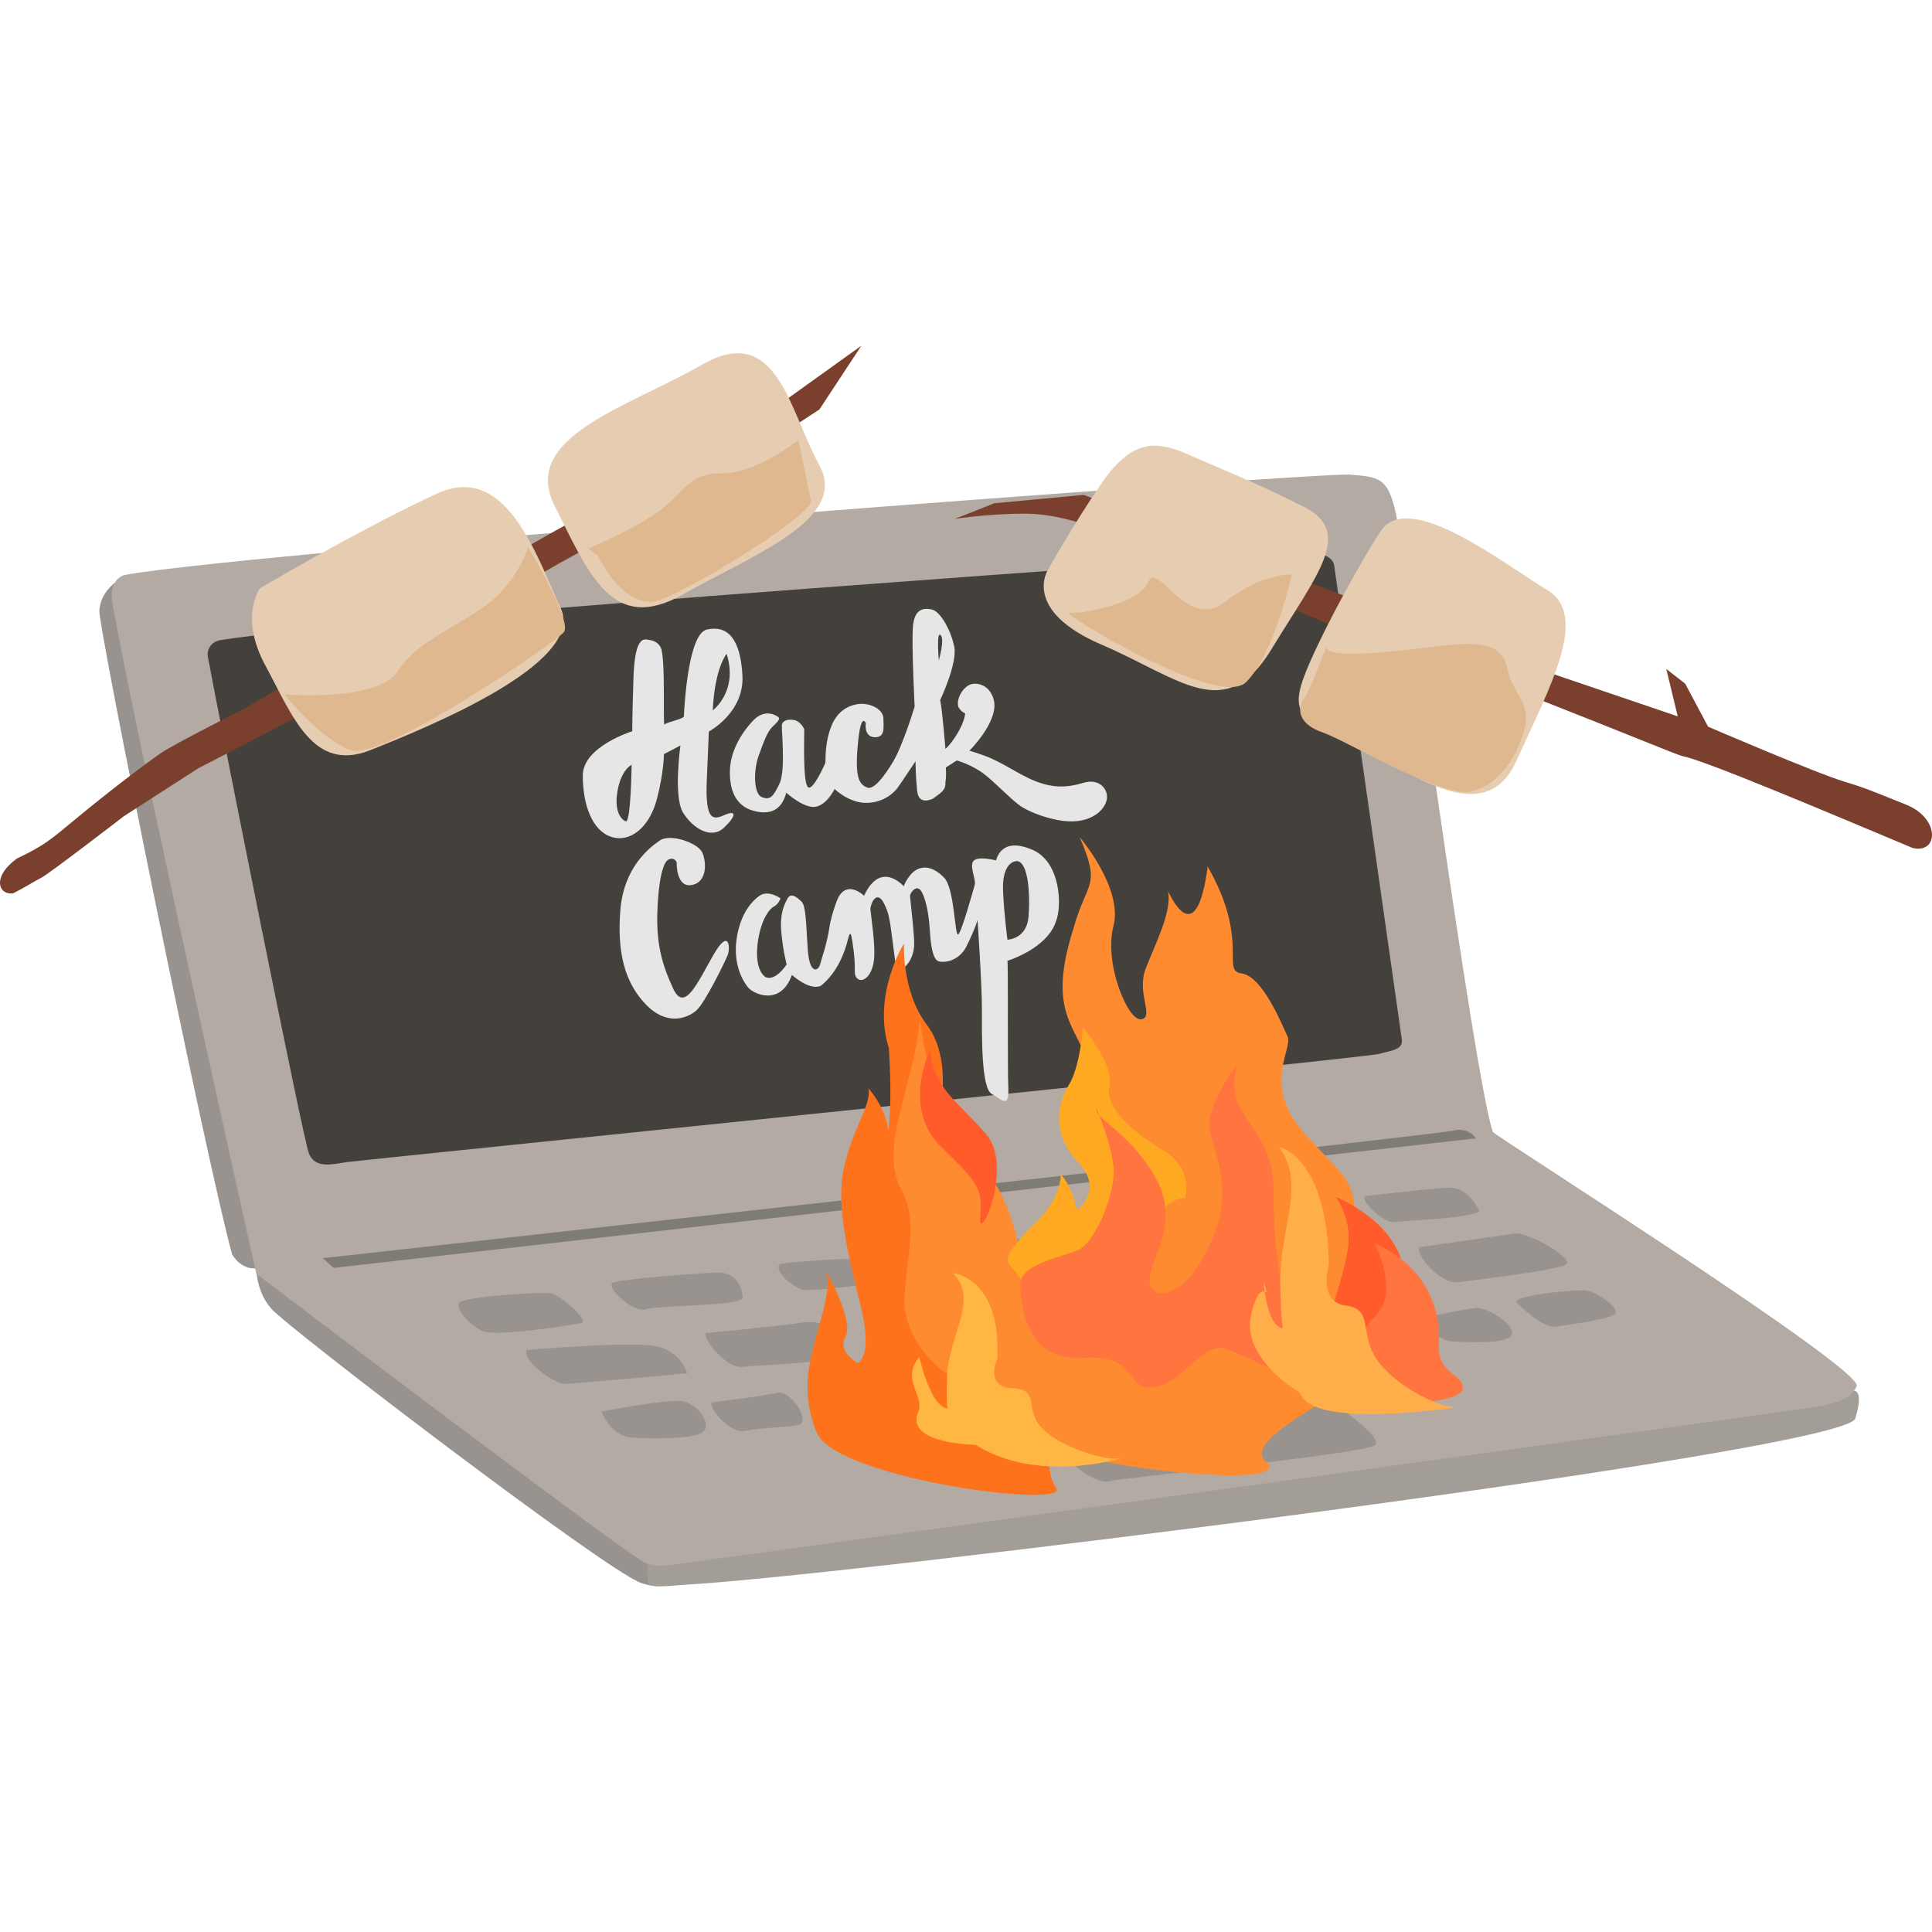 <?xml version="1.0" encoding="UTF-8" standalone="no"?>
<svg
   xmlns:dc="http://purl.org/dc/elements/1.1/"
   xmlns:cc="http://creativecommons.org/ns#"
   xmlns:rdf="http://www.w3.org/1999/02/22-rdf-syntax-ns#"
   xmlns:svg="http://www.w3.org/2000/svg"
   xmlns="http://www.w3.org/2000/svg"
   xmlns:sodipodi="http://sodipodi.sourceforge.net/DTD/sodipodi-0.dtd"
   xmlns:inkscape="http://www.inkscape.org/namespaces/inkscape"
   width="570"
   height="570"
   viewBox="0 0 570 570"
   version="1.1"
   id="svg111"
   sodipodi:docname="logo.svg"
   style="fill:none"
   inkscape:version="0.92.3 (2405546, 2018-03-11)"
   inkscape:export-filename="/mnt/sda3/repos/github/hackCamp1/images/logo512.png"
   inkscape:export-xdpi="86.231583"
   inkscape:export-ydpi="86.231583">
  <sodipodi:namedview
     pagecolor="#ffffff"
     bordercolor="#666666"
     borderopacity="1"
     objecttolerance="10"
     gridtolerance="10"
     guidetolerance="10"
     inkscape:pageopacity="0"
     inkscape:pageshadow="2"
     inkscape:window-width="1366"
     inkscape:window-height="704"
     id="namedview113"
     showgrid="false"
     inkscape:zoom="0.61578947"
     inkscape:cx="156.83432"
     inkscape:cy="183"
     inkscape:window-x="0"
     inkscape:window-y="27"
     inkscape:window-maximized="1"
     inkscape:current-layer="svg111" />
  <g
     clip-path="url(#clip0)"
     id="g104"
     transform="translate(-6.060626e-5,102)">
    <path
       d="m 75.646,270.57 c 0,0 -0.754,7.751 4.483,13.633 5.234,5.882 99.165,77.592 109.074,80.845 9.909,3.261 10.708,-3.123 10.708,-3.123 z"
       id="path2"
       inkscape:connector-curvature="0"
       style="fill:#99938f" />
    <path
       d="m 545.817,308.571 c 0,0 4.71,-2.461 1.551,7.934 -2.977,9.785 -299.99,46.677 -345.56,49.063 -1.728,0.087 -6.375,0.722 -9.669,0.272 -2.063,-0.277 -0.826,-9.852 -0.826,-9.852 z"
       id="path4"
       inkscape:connector-curvature="0"
       style="fill:#a39d98" />
    <path
       d="m 34.434,69.507 c 0.107,-0.087 42.276,202.425 42.276,202.425 0,0 -4.64,1.811 -8.218,-3.801 C 60.765,239.98 28.905,82.768 29.307,78.043 c 0.429,-5.122 4.18,-7.806 5.127,-8.536 z"
       id="path6"
       inkscape:connector-curvature="0"
       style="fill:#99938f" />
    <path
       d="m 33.073,75.239 c 5.826,34.763 42.55,198.557 42.55,198.557 0,0 110.852,84.163 115.1,85.5 4.248,1.332 8.533,0.142 10.606,-0.045 2.073,-0.187 332.709,-45.677 336.607,-46.532 4.672,-1.024 8.428,-2.381 9.842,-5.767 2.112,-5.05 -106.957,-73.968 -107.329,-74.988 C 435.05,216.941 414.183,60.794 411.868,49.719 409.546,38.647 406.626,38.747 398.198,38.023 389.77,37.298 75.995,60.576 37.033,67.593 c -2.964,0.542 -4.572,4 -3.961,7.646 z"
       id="path8"
       inkscape:connector-curvature="0"
       style="fill:#b2aaa3" />
    <path
       d="m 61.339,91.868 c 4.048,21.672 27.914,141.258 29.744,146.266 1.831,5.007 7.507,3.235 11.226,2.713 3.718,-0.517 300.849,-30.81 304.612,-31.909 3.763,-1.099 7.055,-1.204 6.66,-4.275 -0.397,-3.071 -19.583,-137.175 -19.978,-139.931 -0.397,-2.756 -5.149,-4.13 -8.713,-3.743 -3.313,0.365 -281.058,19.503 -319.788,25.852 -2.952,0.485 -4.16,2.911 -3.763,5.027 z"
       id="path10"
       inkscape:connector-curvature="0"
       style="fill:#44403c" />
    <path
       d="m 95.239,269.201 c 0,0 328.291,-36.362 333.268,-37.589 4.972,-1.23 6.893,2.234 6.893,2.234 L 98.395,272.067 Z"
       id="path12"
       inkscape:connector-curvature="0"
       style="fill:#7f7b75" />
    <path
       d="m 135.347,282.522 c 0.632,-2.044 24.972,-3.489 27.47,-2.906 2.497,0.582 11.237,8.14 8.74,8.723 -2.497,0.579 -25.604,4.185 -29.342,2.326 -3.739,-1.857 -7.5,-6.099 -6.868,-8.143 z"
       id="path14"
       inkscape:connector-curvature="0"
       style="fill:#99938f" />
    <path
       d="m 180.777,276.49 c -2.14,1.321 6.071,9.005 9.762,7.778 3.69,-1.209 28.708,-0.894 28.58,-3.476 -0.127,-2.576 -1.628,-7.666 -7.863,-7.358 -6.236,0.307 -28.659,1.931 -30.479,3.056 z"
       id="path16"
       inkscape:connector-curvature="0"
       style="fill:#99938f" />
    <path
       d="m 230.422,270.815 c -3.059,1.324 3.953,7.941 7.666,7.828 3.714,-0.107 27.203,-2.041 26.511,-4.505 -0.689,-2.454 -2.605,-4.26 -11.29,-4.625 -8.686,-0.365 -22.887,1.302 -22.887,1.302 z"
       id="path18"
       inkscape:connector-curvature="0"
       style="fill:#99938f" />
    <path
       d="m 272.86,265.625 c -4.41,0.727 7.107,9.63 11.514,8.903 4.406,-0.725 28.986,-3.091 24.508,-6.265 -4.472,-3.175 -4.427,-4.247 -9.1,-4.822 -4.667,-0.572 -26.922,2.184 -26.922,2.184 z"
       id="path20"
       inkscape:connector-curvature="0"
       style="fill:#99938f" />
    <path
       d="m 317.021,261.287 c 0,0 5.684,8.761 8.848,8.136 3.159,-0.625 27.175,-1.877 25.279,-4.38 -1.9,-2.504 -5.057,-6.884 -10.748,-6.26 -5.686,0.625 -23.379,2.504 -23.379,2.504 z"
       id="path22"
       inkscape:connector-curvature="0"
       style="fill:#99938f" />
    <path
       d="m 361.764,256.767 c 0,0 3.046,7.419 8.53,6.739 5.487,-0.675 26.206,0 25.597,-3.371 -0.609,-3.376 -4.877,-7.421 -10.97,-6.747 -6.094,0.68 -23.157,3.379 -23.157,3.379 z"
       id="path24"
       inkscape:connector-curvature="0"
       style="fill:#99938f" />
    <path
       d="m 403.061,250.852 c -2.318,0.62 3.658,6.764 7.569,7.739 3.471,-0.41 27.22,-1.374 25.724,-3.643 -1.499,-2.264 -3.806,-6.837 -9.31,-6.545 -5.491,0.288 -23.983,2.449 -23.983,2.449 z"
       id="path26"
       inkscape:connector-curvature="0"
       style="fill:#99938f" />
    <path
       d="m 155.325,296.285 c -1.249,3.123 8.116,9.995 11.237,9.995 3.122,0 36.21,-3.124 36.21,-3.124 0,0 -1.873,-6.871 -9.989,-8.121 -8.116,-1.249 -37.458,1.25 -37.458,1.25 z"
       id="path28"
       inkscape:connector-curvature="0"
       style="fill:#99938f" />
    <path
       d="m 208.391,291.287 c -1.873,0.625 5.619,10.62 10.614,9.995 4.994,-0.624 28.925,-1.254 29.966,-3.748 1.042,-2.494 -3.121,-10.62 -11.862,-9.37 -8.74,1.249 -28.718,3.123 -28.718,3.123 z"
       id="path30"
       inkscape:connector-curvature="0"
       style="fill:#99938f" />
    <path
       d="m 255.214,284.416 c 0,0 4.995,9.995 9.365,9.37 4.37,-0.625 27.469,-0.625 27.469,-2.499 0,-1.874 -4.37,-9.995 -8.74,-9.37 -4.37,0.624 -28.094,2.499 -28.094,2.499 z"
       id="path32"
       inkscape:connector-curvature="0"
       style="fill:#99938f" />
    <path
       d="m 300.165,281.457 c 0,0 6.243,9.208 9.364,9.208 3.122,0 24.348,-1.972 24.348,-1.972 0,0 -3.121,-11.179 -9.364,-10.519 -6.244,0.654 -24.348,3.283 -24.348,3.283 z"
       id="path34"
       inkscape:connector-curvature="0"
       style="fill:#99938f" />
    <path
       d="m 340.745,276.402 c -1.873,0.66 4.994,11.199 9.364,9.883 4.37,-1.317 18.73,-0.66 20.602,-3.294 1.873,-2.634 -0.624,-7.906 -5.618,-8.566 -4.995,-0.659 -24.348,1.977 -24.348,1.977 z"
       id="path36"
       inkscape:connector-curvature="0"
       style="fill:#99938f" />
    <path
       d="m 378.827,271.185 c -3.746,0.594 6.868,11.329 11.238,10.732 4.37,-0.595 20.602,-2.976 23.099,-4.173 2.498,-1.197 -3.121,-8.946 -6.243,-8.946 -3.121,0 -28.094,2.387 -28.094,2.387 z"
       id="path38"
       inkscape:connector-curvature="0"
       style="fill:#99938f" />
    <path
       d="m 418.783,265.947 c -1.249,2.304 6.243,10.927 11.238,10.353 4.994,-0.575 28.718,-3.451 31.839,-5.173 3.122,-1.721 -11.237,-9.775 -14.983,-9.2 -3.746,0.574 -28.094,4.02 -28.094,4.02 z"
       id="path40"
       inkscape:connector-curvature="0"
       style="fill:#99938f" />
    <path
       d="m 447.501,282.322 c 0,0 7.492,7.603 11.238,7.096 3.746,-0.502 14.983,-2.027 17.481,-3.548 2.497,-1.517 -4.995,-6.589 -8.116,-7.097 -3.122,-0.504 -22.476,1.522 -20.603,3.549 z"
       id="path42"
       inkscape:connector-curvature="0"
       style="fill:#99938f" />
    <path
       d="m 420.151,286.762 c -1.301,1.547 4.438,6.754 8.059,6.974 3.619,0.215 15.68,0.937 17.651,-1.647 1.97,-2.583 -6.753,-8.516 -10.406,-8.193 -3.649,0.32 -15.304,2.866 -15.304,2.866 z"
       id="path44"
       inkscape:connector-curvature="0"
       style="fill:#99938f" />
    <path
       d="m 387.151,290.697 c 0,0 3.171,7.462 7.609,7.462 4.437,0 17.748,-0.572 19.016,-2.297 1.271,-1.724 0.637,-5.739 -3.801,-6.889 -4.437,-1.144 -22.824,1.724 -22.824,1.724 z"
       id="path46"
       inkscape:connector-curvature="0"
       style="fill:#99938f" />
    <path
       d="m 299.54,301.577 c 0,0 1.873,10.168 11.238,8.476 9.364,-1.697 69.123,-9.081 71.548,-9.705 1.925,-0.495 -5.696,-7.507 -8.81,-8.126 -3.117,-0.62 -73.976,9.355 -73.976,9.355 z"
       id="path48"
       inkscape:connector-curvature="0"
       style="fill:#99938f" />
    <path
       d="m 270,305.6 c -3.104,1.444 3.639,7.979 6.81,7.042 3.172,-0.927 17.101,-0.39 17.988,-3.334 0.886,-2.943 -2.735,-5.984 -8.044,-6.367 C 281.448,302.567 270,305.6 270,305.6 Z"
       id="path50"
       inkscape:connector-curvature="0"
       style="fill:#99938f" />
    <path
       d="m 240.024,307.737 c 0,0 1.046,9.37 5.753,9.37 4.707,0 17.783,-1.874 19.354,-2.499 1.57,-0.625 0.522,-7.496 -4.186,-8.746 -4.707,-1.249 -20.921,1.875 -20.921,1.875 z"
       id="path52"
       inkscape:connector-curvature="0"
       style="fill:#99938f" />
    <path
       d="m 177.423,314.463 c 0,0 2.814,7.299 9.01,7.681 6.196,0.385 17.94,0.508 20.924,-1.659 2.99,-2.164 -1.643,-8.703 -6.607,-9.15 -4.96,-0.438 -23.327,3.128 -23.327,3.128 z"
       id="path54"
       inkscape:connector-curvature="0"
       style="fill:#99938f" />
    <path
       d="m 210.134,311.732 c -1.62,0.82 4.895,9.493 9.859,8.423 4.962,-1.069 12.537,-0.917 15.828,-1.859 3.291,-0.947 -2.437,-10.375 -6.565,-9.37 -4.128,1.002 -19.122,2.806 -19.122,2.806 z"
       id="path56"
       inkscape:connector-curvature="0"
       style="fill:#99938f" />
    <path
       d="m 307.656,318.149 c -1.398,2.794 13.111,18.116 19.354,16.867 6.243,-1.25 75.541,-8.121 78.663,-10.62 3.121,-2.499 -16.857,-16.242 -19.978,-16.242 -3.122,0 -76.166,6.247 -78.039,9.995 z"
       id="path58"
       inkscape:connector-curvature="0"
       style="fill:#99938f" />
    <path
       d="m 319.735,44.003 -26.391,2.477 -11.693,4.638 c 0,0 9.589,-1.6 21.256,-1.566 11.666,0.034 24.956,5.96 32.503,8.872 23.401,9.024 63.284,26.971 66.451,27.724 23.767,5.644 92.219,34.551 94.515,34.94 6.273,1.064 45.006,17.494 67.938,27.1 7.591,1.738 8.119,-8.568 -1.701,-12.683 -11.473,-4.631 -12.886,-5.21 -18.345,-6.855 -8.629,-2.599 -40.334,-16.261 -40.334,-16.261 l -6.742,-12.671 -5.588,-4.359 3.38,13.987 -54.943,-18.673 -60.62,-23.567 z"
       id="path60"
       inkscape:connector-curvature="0"
       style="fill:#7a402d" />
    <path
       d="m 309.149,66.161 c 0,0 -7.743,11.886 15.801,22.014 23.544,10.128 36.571,23.721 50.19,1.343 C 388.759,67.141 399.539,55.03 384.624,47.501 369.708,39.972 360.849,36.672 350.825,32.2 c -10.024,-4.472 -17.03,-4.496 -25.946,8.554 -8.915,13.05 -15.73,25.407 -15.73,25.407 z"
       id="path62"
       inkscape:connector-curvature="0"
       style="fill:#e6cdb1" />
    <path
       d="m 315.412,78.799 c 2.248,0.481 20.558,-2.296 23.326,-9.011 2.774,-6.723 11.471,14.591 22.504,5.902 11.033,-8.687 19.887,-8.194 19.887,-8.194 0,0 -5.268,23.768 -13.548,31.802 -8.278,8.031 -56.004,-21.318 -52.169,-20.498 z"
       id="path64"
       inkscape:connector-curvature="0"
       style="fill:#e0b890" />
    <path
       d="m 383.975,99.827 c -2.598,8.633 0.659,11.449 15.114,17.574 14.455,6.124 38.427,26.998 48.31,5.073 9.883,-21.926 21.627,-42.908 9.046,-50.427 -12.58,-7.519 -40.983,-30.046 -49.2,-17.224 -8.216,12.822 -20.674,36.368 -23.27,45.004 z"
       id="path66"
       inkscape:connector-curvature="0"
       style="fill:#e6cdb1" />
    <path
       d="m 391.25,88.872 c 0,0 -4.477,12.366 -6.59,15.396 -2.113,3.03 -1.425,7.47 5.569,9.83 6.995,2.361 35.186,19.514 43.831,17.44 8.645,-2.073 13.577,-10.699 15.705,-18.401 2.128,-7.701 -3.464,-10.525 -4.842,-17.07 -1.379,-6.546 -4.64,-9.36 -19.587,-7.543 -14.946,1.817 -33.631,4.088 -34.086,0.348 z"
       id="path68"
       inkscape:connector-curvature="0"
       style="fill:#e0b890" />
    <path
       d="m 191.576,86.815 c 1.179,0.152 2.553,0.675 3.332,2.162 1.557,2.974 0.584,23.464 1.168,22.778 0.584,-0.686 5.657,-1.666 5.692,-2.404 0.24,-4.985 1.508,-24.407 6.765,-25.607 6.033,-1.377 9.926,2.553 10.51,13.552 0.584,10.999 -9.927,16.533 -9.927,16.533 0,0 0,1.169 -0.583,14.125 -0.584,12.956 2.141,11.831 5.449,10.41 3.309,-1.421 3.309,0.331 -0.389,3.833 -3.698,3.502 -9.148,0.298 -12.067,-4.451 -2.92,-4.75 -0.779,-19.795 -0.779,-19.795 l -4.866,2.537 c 0,0 0,5.453 -2.141,13.487 -2.141,8.034 -7.786,12.784 -13.43,10.913 -5.645,-1.872 -8.37,-9.512 -8.37,-18.081 0,-8.569 14.598,-13.064 14.598,-13.064 0,0 -0.055,-3.033 0.364,-15.95 0.419,-12.918 3.496,-11.129 4.674,-10.978 z m -9.32,44.165 c -1.168,6.046 0.779,8.693 2.336,9.33 1.557,0.638 1.752,-16.665 1.752,-16.665 0,0 -2.92,1.288 -4.088,7.335 z m 28.028,-23.392 c 0,0 7.591,-5.609 4.088,-16.683 0,0 -3.504,4.117 -4.088,16.683 z"
       id="path70"
       inkscape:connector-curvature="0"
       style="fill:#e6e6e6" />
    <path
       d="m 227.807,112.516 c -1.297,1.222 -2.465,4.153 -4.022,8.579 -1.557,4.427 -1.428,11.199 1.038,12.111 2.466,0.911 3.374,-0.243 5.19,-4.109 1.817,-3.866 0.518,-16.017 0.648,-17.165 0.13,-1.148 1.428,-1.85 3.504,-1.52 2.076,0.33 3.114,2.703 3.114,2.703 0,3.505 -0.389,15.389 1.038,17.044 1.428,1.655 5.19,-7.095 5.19,-7.095 0.13,-1.148 -0.259,-6.013 1.947,-11.246 2.206,-5.232 6.877,-6.436 9.732,-6.112 2.855,0.324 5.45,2.035 5.45,4.372 0,2.337 0.648,5.557 -2.596,5.43 -3.244,-0.126 -2.595,-4.178 -2.595,-4.178 -0.519,-0.992 -1.687,-2.086 -2.465,7.528 -0.779,9.614 1.038,10.682 2.854,11.49 1.817,0.808 4.931,-2.981 7.786,-7.85 2.854,-4.869 6.228,-16.018 6.228,-16.018 0,0 -0.909,-18.063 -0.519,-23.454 0.389,-5.391 3.114,-5.737 5.579,-5.215 2.466,0.522 5.58,5.951 6.618,10.92 1.038,4.969 -4.152,15.829 -4.152,15.829 0.649,2.7 1.556,14.4 1.556,14.4 1.946,-1.638 5.512,-6.975 5.839,-10.497 0,0 -1.106,-0.368 -1.946,-1.738 -1.038,-2.372 1.687,-7.262 4.93,-7.006 2.009,-0.002 4.864,1.361 5.58,5.432 0.841,6.304 -7.396,14.405 -7.396,14.405 0,0 -0.909,-0.535 4.412,1.351 5.32,1.885 10.113,5.624 15.311,7.629 5.199,2.004 9.213,1.855 14.014,0.411 4.801,-1.444 7.396,2.085 6.878,4.86 -0.519,2.774 -3.502,5.966 -9.083,6.475 -5.582,0.509 -13.714,-2.479 -16.709,-4.708 -2.994,-2.229 -6.593,-6.167 -10.19,-9.03 -3.597,-2.863 -8.269,-4.191 -8.269,-4.19 -0.649,0.416 -3.244,2.081 -3.244,2.081 0,0 0.195,2.694 -0.13,4.393 0.13,2.098 -0.974,2.895 -3.763,4.855 -4.866,2.019 -4.562,-2.695 -4.663,-3.54 -0.322,-2.694 -0.398,-7.522 -0.398,-7.522 0,0 -4.541,6.808 -5.32,7.853 -0.778,1.045 -3.762,4.336 -9.083,4.398 -5.32,0.062 -9.472,-4.103 -9.472,-4.103 0,0 -2.076,4.473 -5.45,5.235 -3.373,0.762 -8.823,-4.13 -8.823,-4.13 -1.038,4.249 -3.893,6.911 -9.603,5.354 -5.709,-1.557 -7.136,-6.718 -7.007,-11.891 0.13,-5.173 2.855,-10.453 6.748,-14.637 3.893,-4.185 7.526,-1.14 7.526,-1.14 0.787,0.494 -0.514,1.735 -1.812,2.956 z m 49.174,-19.702 c 0,0 1.817,-6.203 0.519,-7.448 -1.298,-1.245 -0.519,7.448 -0.519,7.448 z"
       id="path72"
       inkscape:connector-curvature="0"
       style="fill:#e6e6e6" />
    <path
       d="m 199.644,152.443 c 0,0 -0.259,7.489 4.412,6.674 4.671,-0.815 4.412,-6.829 3.114,-9.632 -1.297,-2.803 -9.343,-5.641 -12.457,-3.54 -3.114,2.102 -10.64,7.916 -11.678,20.475 -1.038,12.559 1.297,21.5 7.526,27.944 6.228,6.444 12.197,4.017 14.792,1.834 2.596,-2.184 8.564,-14.478 9.343,-16.432 0.779,-1.953 0.519,-8.227 -4.152,-0.141 -4.672,8.086 -8.565,17.334 -11.938,10.046 -3.374,-7.288 -4.931,-13.249 -4.672,-22.296 0.26,-9.047 1.557,-15.073 3.374,-15.823 1.817,-0.75 2.336,0.891 2.336,0.891 z"
       id="path74"
       inkscape:connector-curvature="0"
       style="fill:#e6e6e6" />
    <path
       d="m 228.191,165.553 c -1.089,0.554 -3.46,3.372 -4.487,9.59 -1.026,6.217 0.271,9.929 2.201,11.167 3.001,1.234 6.179,-3.778 6.179,-3.778 0,0 -1.038,-3.8 -1.557,-9.336 -0.519,-5.536 0.778,-8.186 1.817,-10.098 1.038,-1.913 2.854,-0.325 4.152,0.92 1.298,1.245 1.297,6.439 1.817,14.052 0.519,7.613 3.114,6.468 3.633,4.473 0.519,-1.995 2.01,-5.847 2.854,-11.491 0.455,-2.72 1.753,-6.668 2.596,-8.416 2.854,-4.999 7.526,-0.361 7.526,-0.361 4.93,-10.642 11.678,-2.817 11.678,-2.817 3.179,-7.349 8.24,-6.414 11.938,-2.515 3.114,3.092 3.114,17.374 4.152,16.76 1.039,-0.614 4.931,-14.796 4.931,-14.796 0.259,-1.777 -1.816,-5.742 -0.259,-7.052 1.557,-1.311 6.487,-0.007 6.487,-0.007 1.817,-5.944 7.267,-4.557 10.381,-3.283 8.693,3.33 9.212,16.786 7.267,21.411 -2.726,8.005 -14.274,11.492 -14.274,11.492 0.26,1.08 0,31.161 0.26,37.435 0.26,6.273 -1.817,3.606 -4.931,1.812 -3.114,-1.793 -2.855,-17.592 -2.855,-25.123 0,-7.531 -1.297,-26.175 -1.297,-26.175 0,0 -0.519,2.255 -3.374,8.033 -2.271,4.119 -6.293,4.647 -8.045,4.174 -1.752,-0.474 -2.336,-4.527 -2.595,-8.463 -0.26,-3.937 -0.779,-8.694 -2.336,-11.798 -1.557,-3.104 -3.606,0.303 -3.562,0.928 0.174,2.501 1.39,12.167 1.211,14.864 -0.099,1.491 -0.586,3.225 -1.435,4.552 -0.543,0.873 -1.516,1.89 -2.464,2.476 -0.815,0.393 -1.253,-0.474 -1.582,-2.112 -0.328,-1.639 -0.547,-4.049 -0.922,-6.741 -0.751,-5.384 -0.88,-7.872 -2.665,-11.109 -1.784,-3.237 -3.544,-0.491 -3.846,1.896 0.268,2.875 1.496,10.668 1.097,14.783 -0.495,4.976 -3.015,6.613 -4.285,6.171 -1.271,-0.443 -1.368,-1.627 -1.403,-2.295 0.132,-4.088 -0.753,-9.508 -1.04,-10.712 -0.287,-1.203 -0.707,-0.131 -0.964,0.97 -0.978,4.185 -3.314,10.046 -7.984,13.782 -3.309,1.616 -8.565,-3.179 -8.565,-3.179 -3.373,9.331 -11.354,5.659 -12.975,3.648 -1.622,-2.011 -4.348,-6.858 -3.374,-14.04 0.973,-7.181 4.152,-11.089 6.747,-12.949 2.595,-1.859 6.229,0.731 6.229,0.731 0,0 -0.52,1.735 -2.077,2.526 z m 69.032,9.683 c 0,0 5.71,-0.13 6.229,-6.799 0.519,-6.669 -0.066,-16.046 -3.374,-16.378 -2.012,0.005 -4.411,2.155 -4.152,8.688 0.259,6.534 1.297,14.489 1.297,14.489 z"
       id="path76"
       inkscape:connector-curvature="0"
       style="fill:#e6e6e6" />
    <path
       d="m 241.151,321.025 c 0,0 -4.418,-8.783 -2.401,-19.921 2.019,-11.14 6.9,-21.686 4.992,-28.118 0,0 8.319,14.837 5.721,19.291 -2.597,4.454 3.547,7.819 3.547,7.819 0,0 4.546,-1.431 1.084,-16.059 -3.46,-14.624 -7.69,-29.672 -5.112,-41.481 2.579,-11.81 8.185,-18.536 7.253,-23.453 0,0 8.713,9.669 4.849,18.327 0,0 2.64,-7.862 1.153,-30.22 -5.006,-15.792 4.473,-30.85 4.473,-30.85 0,0 -0.76,14.194 6.747,24.002 7.507,9.808 4.732,27.152 0.704,33.454 -8.054,12.603 -4.815,25.4 2.022,32.447 6.836,7.047 39.262,21.982 36.391,39.508 -2.87,17.527 -4.845,25.259 -0.944,31.312 3.902,6.051 -63.801,-2.607 -70.479,-16.058 z"
       id="path78"
       inkscape:connector-curvature="0"
       style="fill:#ff721c" />
    <path
       d="m 271.388,198.908 c 0,0 4.92,35.765 14.97,41.132 10.051,5.365 14.531,23.699 15.256,32.82 0.725,9.12 8.111,26.901 16.71,24.607 8.599,-2.294 0.728,-12.046 -4.239,-11.763 0,0 7.993,-5.487 12.595,-2.39 4.601,3.094 17.924,4.537 9.45,-18.99 -8.475,-23.524 4.966,-21.449 -0.482,-29.011 -5.448,-7.564 -10.293,-11.936 -14.531,-23.698 -4.235,-11.762 -11.987,-15.583 -4.476,-39.496 4.02,-14.541 8.366,-12.091 1.874,-27.179 0,0 12.9,15.114 9.995,26.248 -2.908,11.134 4.352,28.275 8.231,27.539 3.874,-0.735 -1.452,-7.661 1.212,-14.78 2.665,-7.121 7.873,-16.707 6.663,-23.092 0,0 8.211,19.372 11.687,-7.192 12.534,21.99 3.811,30.705 9.987,31.518 6.176,0.811 11.87,14.944 13.565,18.59 1.695,3.646 -7.392,13.972 4.233,27.638 11.624,13.669 16.715,14.024 15.5,28.805 -1.213,14.781 -10.907,21.912 0.845,25.634 11.746,3.723 12.35,1.621 7.263,11.849 -5.087,10.225 -42.632,23.965 -34.155,31.616 8.475,7.651 -41.66,2.617 -55.587,-2.015 -13.927,-4.633 -12.713,-14.121 -27.61,-18.571 -14.896,-4.449 -24.339,-17.206 -23.491,-28.614 0.849,-11.404 3.927,-22.368 -0.845,-30.925 -7.011,-12.578 3.473,-30.112 5.38,-50.28 z"
       id="path80"
       inkscape:connector-curvature="0"
       style="fill:#ff8b30" />
    <path
       d="m 394.097,251.116 c 0,0 25.598,10.183 19.008,30.649 -6.591,20.466 -5.912,21.824 1.6,29.408 7.508,7.587 -25.809,-6.855 -22.538,-22.758 3.266,-15.908 9.91,-25.026 1.93,-37.299 z"
       id="path82"
       inkscape:connector-curvature="0"
       style="fill:#ff5b2b" />
    <path
       d="m 309.265,275.076 c 4.367,-6.112 6.53,-8.923 13.534,-1.687 7.003,7.235 0,0 7.304,-6.925 7.309,-6.926 9.942,1.863 10.766,3.377 0,0 -2.81,-17.599 8.738,-18.419 0,0 2.679,-8.653 -6.401,-14.049 -9.081,-5.398 -17.411,-12.643 -15.9,-18.915 1.515,-6.273 -7.785,-17.295 -7.785,-17.295 0,0 -0.916,11.854 -4.246,17.045 -3.33,5.192 -5.102,14.383 2.768,22.647 7.867,8.262 -0.303,14.161 -0.303,14.161 0,0 -1.297,-6.919 -4.799,-10.537 0,0 0.389,6.38 -6.962,13.791 -12.519,12.617 -8.727,11.501 -5.275,16.327 2.55,3.566 4.196,6.589 8.561,0.479 z"
       id="path84"
       inkscape:connector-curvature="0"
       style="fill:#ffa923" />
    <path
       d="m 365.135,212.022 c 0,0 -6.215,7.466 -8.109,15.371 -1.896,7.907 8.358,17.28 0.828,35.686 -7.532,18.407 -18.402,19.214 -18.734,12.989 -0.333,-6.225 9.514,-16.898 1.843,-30.534 -7.672,-13.636 -18.642,-17.844 -17.466,-20.581 0,0 4.638,11.066 5.089,17.899 0.446,6.833 -5.206,21.738 -10.706,24.041 -5.499,2.302 -17.214,4.191 -16.88,10.417 0.333,6.224 1.943,22.603 18.657,21.316 16.713,-1.284 12.121,10.278 21.126,8.569 9.001,-1.708 14.297,-14.033 21.649,-11.028 7.352,3.005 20.539,9.938 33.964,13.678 13.425,3.738 35.166,2.128 35.178,-2.276 0.012,-4.404 -7.506,-4.039 -7.089,-13.119 0.722,-15.699 -8.499,-24.887 -18.958,-29.727 0,0 7.701,14.576 0.013,21.793 -5.633,5.287 -3.146,10.242 3.606,19.023 0,0 -10.053,0.646 -14.936,-7.227 -4.882,-7.877 -9.639,-19.552 -8.449,-26.694 0,0 -6.475,15.063 -8.877,-2.087 -2.403,-17.152 0.653,-23.39 -3.643,-32.637 -4.299,-9.246 -11.881,-13.465 -8.106,-24.872 z"
       id="path86"
       inkscape:connector-curvature="0"
       style="fill:#ff743f" />
    <path
       d="m 383.617,308.962 c 0,0 -17.533,-9.992 -14.492,-23.071 3.041,-13.081 6.099,-1.817 3.643,-9.905 0,0 0.87,14.31 6.322,13.935 0,0 -0.936,4.781 -1.401,-12.237 -0.466,-17.016 8.026,-30.472 -0.477,-41.359 0,0 14.284,2.552 14.854,34.682 0,0 -3.401,11.176 5.069,12.198 8.477,1.021 3.464,8.552 9.589,16.601 6.13,8.048 19.238,14.113 23.68,13.27 0,-0.002 -43.412,6.896 -46.787,-4.114 z"
       id="path88"
       inkscape:connector-curvature="0"
       style="fill:#ffae49" />
    <path
       d="m 274.43,207.765 c 0,0 -8.57,17.191 3.277,28.643 11.849,11.452 12.077,12.653 11.482,20.859 -0.594,8.207 10.062,-14.985 1.783,-24.621 -8.278,-9.637 -15.416,-13.264 -16.542,-24.881 z"
       id="path90"
       inkscape:connector-curvature="0"
       style="fill:#ff5b2b" />
    <path
       d="m 287.83,324.25 c 0,0 -21.163,-0.134 -16.881,-9.853 1.955,-4.434 -5.313,-9.388 0.284,-16.062 0,0 3.417,15.791 8.942,15.227 0,0 -1.191,3.623 -0.785,-9.079 0.407,-12.7 9.679,-23.2 1.652,-30.902 0,0 14.297,1.169 13.217,25.168 0,0 -4.013,8.531 4.492,8.86 8.509,0.328 3.056,6.215 8.828,11.918 5.777,5.703 18.704,9.562 23.236,8.702 -0.002,-10e-4 -24.831,7.625 -42.985,-3.979 z"
       id="path92"
       inkscape:connector-curvature="0"
       style="fill:#ffb642" />
    <path
       d="M 254.129,1.21948e-4 232.379,15.589 l -9.116,4.21 c 0,0 -31.6,19.893 -35.794,21.948 -4.194,2.054 -31.257,16.863 -38.816,21.602 -7.559,4.74 -40.186,22.537 -40.186,22.537 L 71.847,107.202 c 0,0 -20.243,10.171 -24.338,12.957 -4.096,2.786 -14.916,10.948 -25.642,19.84 -6.872,5.698 -8.697,7.372 -16.85,11.282 -7.351,5.254 -5.63,10.798 -1.172,10.289 3.319,-1.625 6.51,-3.712 8.376,-4.625 2.097,-1.026 24.38,-18.178 24.38,-18.178 l 21.94,-14.13 c 0,0 45.307,-23.223 47.939,-25.812 2.632,-2.589 58.662,-34.708 58.662,-34.708 L 211.617,38.501 241.752,18.804 Z"
       id="path94"
       inkscape:connector-curvature="0"
       style="fill:#7a402d" />
    <path
       d="m 76.746,71.514 c 0,0 -6.337,8.303 1.579,22.893 7.916,14.59 13.929,31.671 30.901,24.921 16.972,-6.751 63.597,-25.681 56.219,-41.832 C 158.066,61.345 149.214,34.209 128.877,43.647 108.54,53.085 85.036,66.674 76.746,71.514 Z"
       id="path96"
       inkscape:connector-curvature="0"
       style="fill:#e6cdb1" />
    <path
       d="m 155.778,59.414 c 0,0 13.079,21.767 10.615,25.039 -2.464,3.271 -53.693,38.083 -62.831,34.898 -9.14,-3.185 -19.633,-16.478 -19.633,-16.478 0,0 27.161,2.235 33.226,-6.665 6.065,-8.9 14.428,-11.494 25.064,-18.802 10.636,-7.306 13.559,-17.991 13.559,-17.991 z"
       id="path98"
       inkscape:connector-curvature="0"
       style="fill:#e0b890" />
    <path
       d="m 163.615,47.182 c 10.163,20.252 17.008,37.966 37.781,26.233 C 222.17,61.682 250.555,51.164 241.711,35.207 232.868,19.251 229.334,-7.108 207.195,5.555 185.055,18.218 153.452,26.932 163.615,47.182 Z"
       id="path100"
       inkscape:connector-curvature="0"
       style="fill:#e6cdb1" />
    <path
       d="m 176.347,61.892 c 0,0 8.046,17.392 19.141,12.873 11.09,-4.516 44.617,-24.966 43.739,-29.222 -0.882,-4.258 -3.672,-17.751 -3.672,-17.751 0,0 -12.331,9.964 -22.534,9.856 -10.2,-0.107 -11.491,6.082 -18.742,11.283 -7.251,5.202 -20.759,10.959 -20.759,10.959 z"
       id="path102"
       inkscape:connector-curvature="0"
       style="fill:#e0b890" />
  </g>
  <defs
     id="defs109">
    <clipPath
       id="clip0">
      <rect
         width="570"
         height="366"
         id="rect106"
         x="0"
         y="0"
         style="fill:#ffffff" />
    </clipPath>
  </defs>
</svg>
